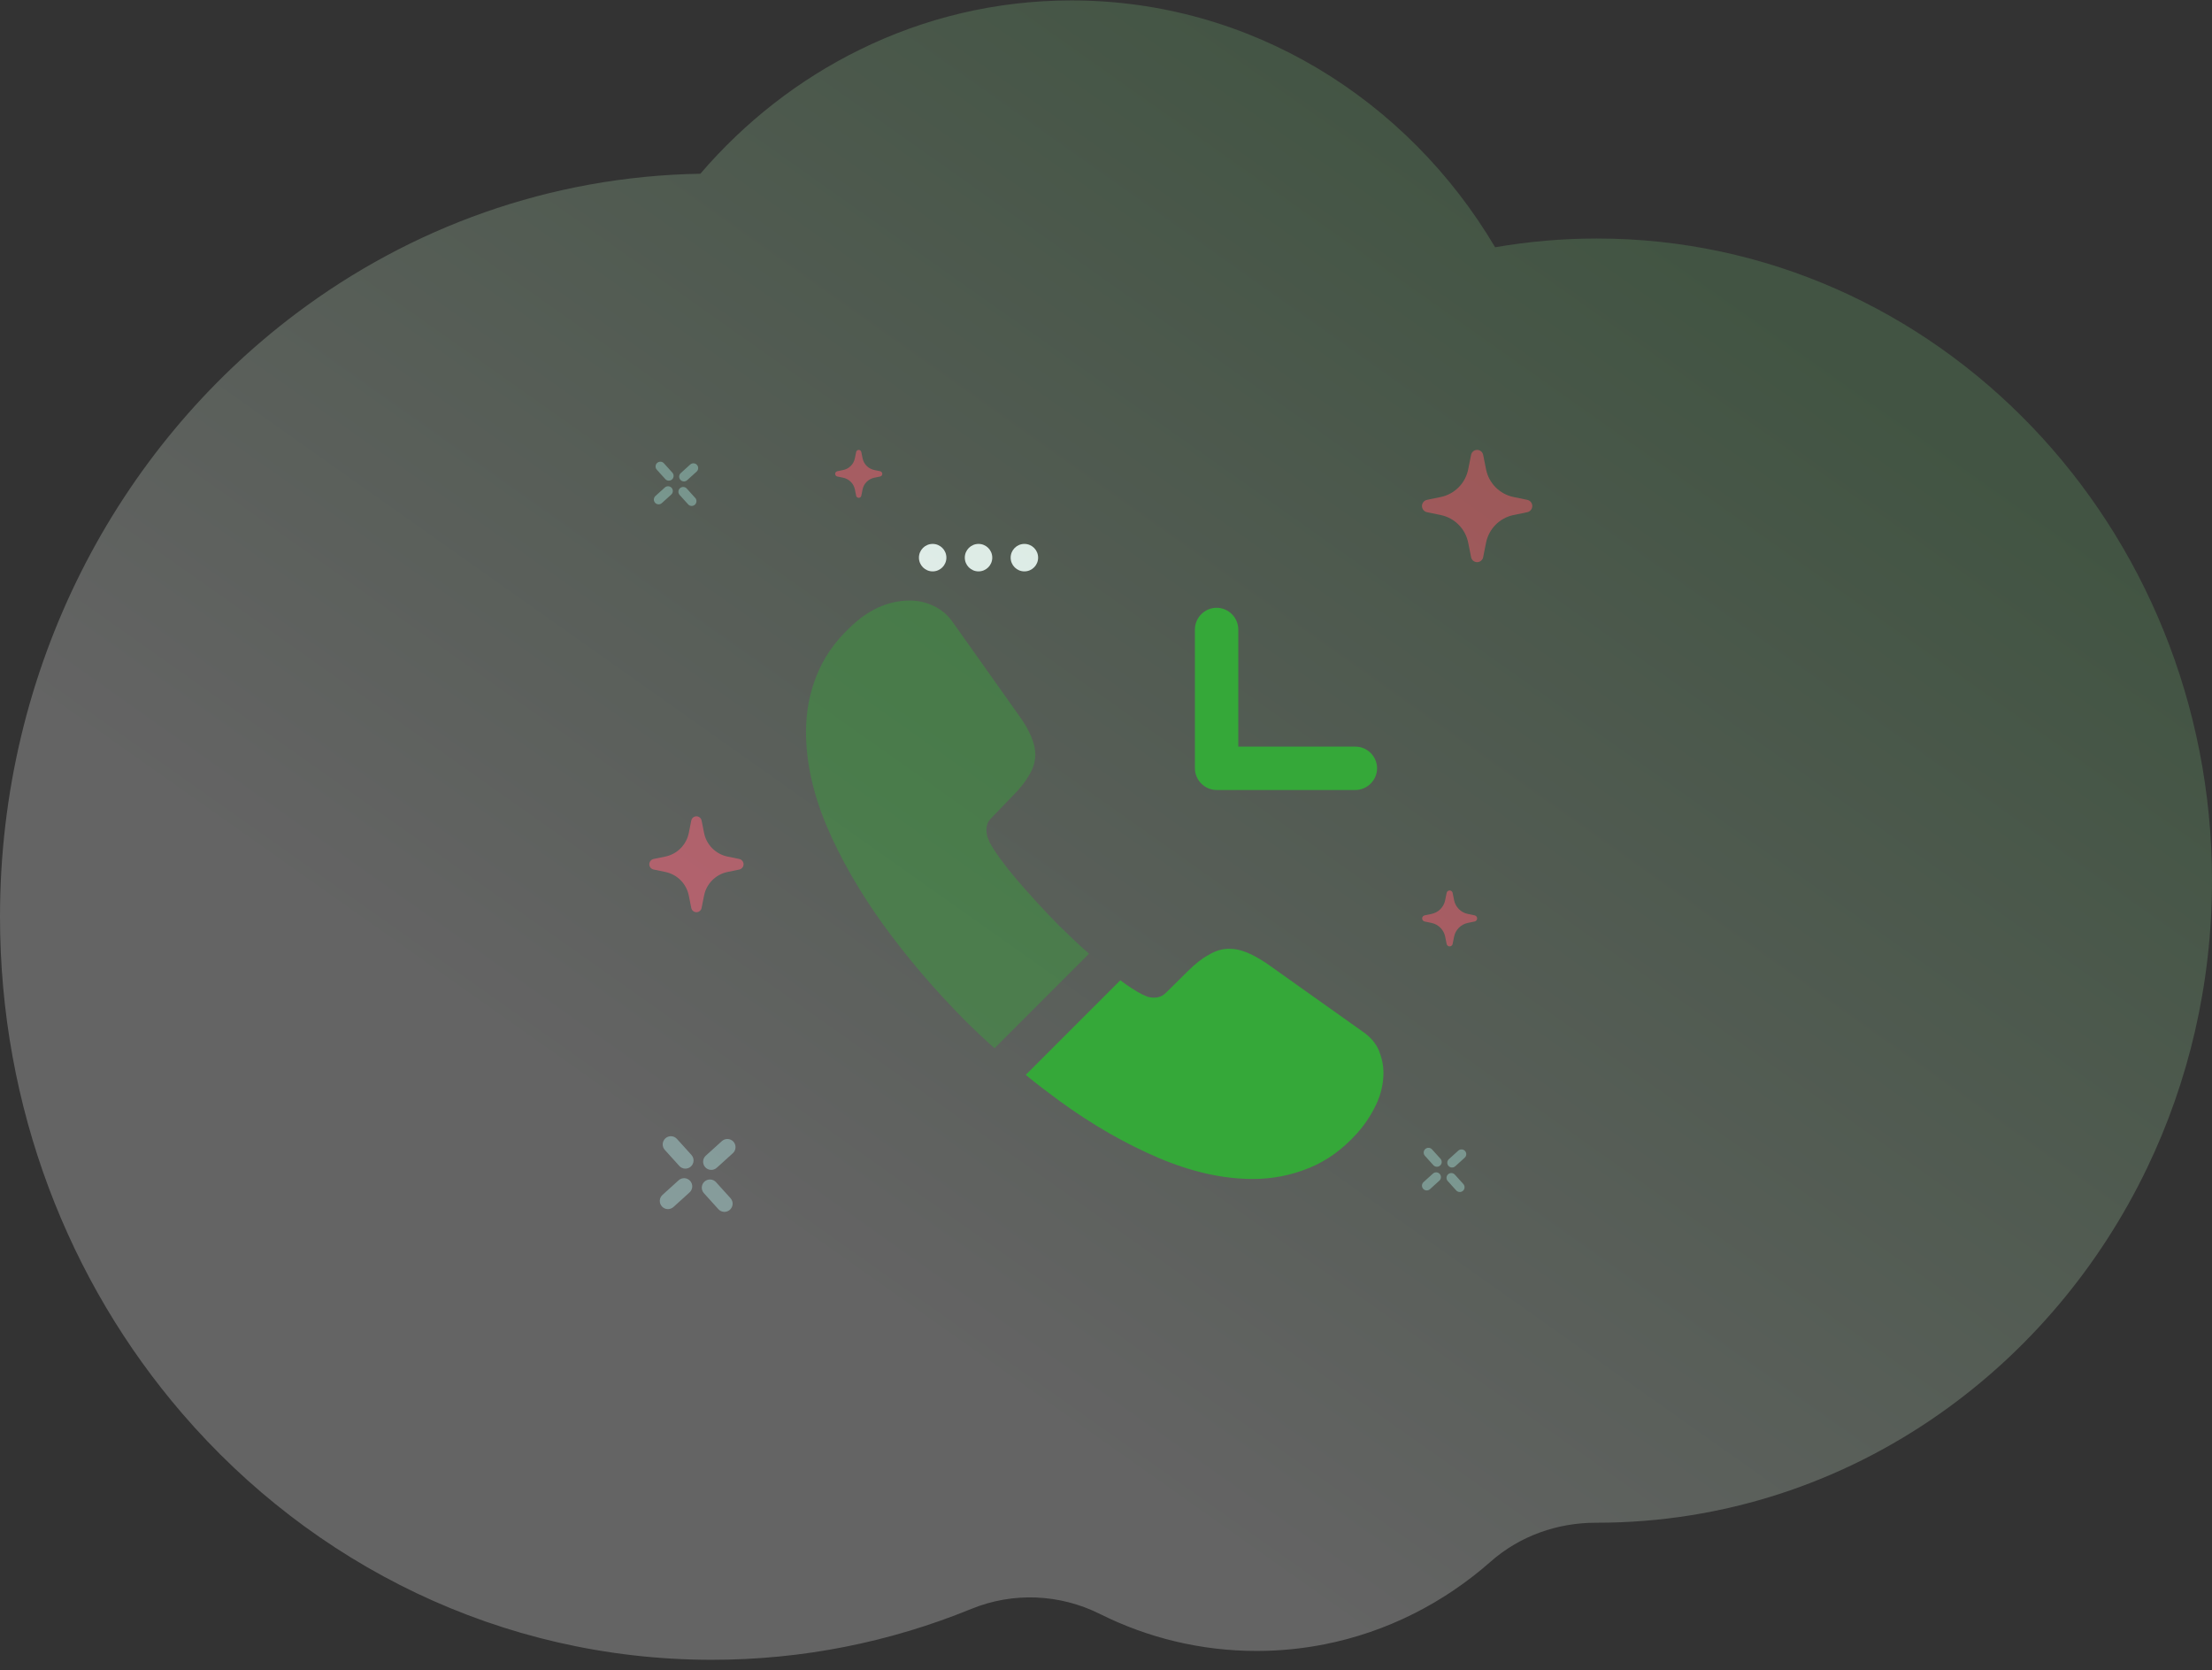 <svg width="204" height="154" viewBox="0 0 204 154" fill="none" xmlns="http://www.w3.org/2000/svg">
<rect x="0" y="0" width="204" height="154" fill="#333333" stroke="none"/>
<path d="M86.014 52.684C86.713 52.684 87.28 52.117 87.28 51.417C87.28 50.717 86.713 50.15 86.014 50.15C85.314 50.15 84.748 50.717 84.748 51.417C84.748 52.117 85.314 52.684 86.014 52.684Z" fill="#EAF0F5"/>
<path d="M90.244 52.684C90.944 52.684 91.511 52.117 91.511 51.417C91.511 50.717 90.944 50.15 90.244 50.15C89.545 50.15 88.978 50.717 88.978 51.417C88.978 52.117 89.545 52.684 90.244 52.684Z" fill="#EAF0F5"/>
<path d="M94.474 52.684C95.173 52.684 95.74 52.117 95.74 51.417C95.74 50.717 95.173 50.15 94.474 50.15C93.775 50.15 93.207 50.717 93.207 51.417C93.207 52.117 93.775 52.684 94.474 52.684Z" fill="#EAF0F5"/>
<path d="M63.715 107.557C63.566 107.691 63.371 107.761 63.171 107.752C62.972 107.742 62.784 107.653 62.65 107.505L61.312 106.025C61.177 105.876 61.108 105.681 61.118 105.481C61.128 105.281 61.217 105.093 61.365 104.958C61.514 104.824 61.709 104.754 61.909 104.764C62.109 104.774 62.297 104.863 62.431 105.012L63.769 106.492C63.903 106.64 63.973 106.836 63.962 107.036C63.952 107.236 63.863 107.423 63.715 107.557Z" fill="#607D7C"/>
<path d="M67.317 111.543C67.243 111.609 67.158 111.661 67.065 111.694C66.971 111.728 66.873 111.742 66.774 111.738C66.675 111.733 66.578 111.708 66.488 111.666C66.399 111.624 66.319 111.564 66.252 111.491L64.914 110.011C64.781 109.862 64.712 109.667 64.722 109.467C64.733 109.268 64.822 109.081 64.97 108.947C65.118 108.813 65.313 108.743 65.512 108.752C65.711 108.762 65.899 108.85 66.033 108.998L67.372 110.478C67.505 110.626 67.575 110.822 67.565 111.022C67.554 111.221 67.465 111.409 67.317 111.543Z" fill="#607D7C"/>
<path d="M67.585 106.33L66.102 107.673C66.028 107.739 65.942 107.79 65.849 107.824C65.756 107.857 65.658 107.871 65.559 107.867C65.359 107.857 65.172 107.768 65.038 107.62C64.904 107.471 64.835 107.276 64.845 107.077C64.855 106.877 64.944 106.69 65.091 106.556L66.575 105.213C66.648 105.147 66.734 105.095 66.827 105.061C66.92 105.028 67.019 105.013 67.118 105.018C67.217 105.023 67.314 105.047 67.403 105.089C67.493 105.132 67.573 105.191 67.64 105.265C67.706 105.338 67.757 105.424 67.791 105.518C67.824 105.611 67.838 105.71 67.833 105.809C67.828 105.908 67.803 106.005 67.761 106.095C67.718 106.184 67.658 106.264 67.585 106.33Z" fill="#607D7C"/>
<path d="M63.592 109.946L62.109 111.289C62.035 111.355 61.95 111.407 61.856 111.44C61.763 111.474 61.664 111.489 61.565 111.484C61.467 111.479 61.369 111.455 61.28 111.413C61.19 111.37 61.11 111.31 61.044 111.237C60.977 111.163 60.926 111.078 60.893 110.984C60.859 110.891 60.845 110.792 60.85 110.693C60.855 110.594 60.88 110.497 60.922 110.407C60.965 110.318 61.025 110.238 61.099 110.172L62.582 108.829C62.655 108.762 62.741 108.711 62.834 108.677C62.927 108.643 63.026 108.628 63.125 108.633C63.224 108.638 63.321 108.662 63.411 108.705C63.501 108.747 63.581 108.807 63.648 108.88C63.714 108.954 63.765 109.04 63.798 109.133C63.832 109.227 63.846 109.326 63.841 109.425C63.836 109.524 63.811 109.621 63.768 109.711C63.725 109.8 63.666 109.88 63.592 109.946Z" fill="#607D7C"/>
<path d="M61.978 44.204C61.935 44.243 61.885 44.273 61.831 44.292C61.776 44.312 61.718 44.32 61.661 44.318C61.603 44.315 61.546 44.301 61.494 44.276C61.441 44.251 61.394 44.216 61.355 44.173L60.573 43.308C60.494 43.221 60.454 43.106 60.459 42.989C60.465 42.872 60.517 42.763 60.604 42.684C60.691 42.605 60.805 42.565 60.922 42.57C61.039 42.576 61.149 42.628 61.228 42.715L62.01 43.581C62.089 43.668 62.129 43.782 62.123 43.899C62.117 44.016 62.065 44.125 61.978 44.204Z" fill="#607D7C"/>
<path d="M64.085 46.534C64.042 46.573 63.992 46.603 63.938 46.622C63.883 46.642 63.825 46.651 63.768 46.648C63.71 46.645 63.653 46.631 63.601 46.606C63.548 46.581 63.502 46.546 63.463 46.504L62.68 45.638C62.601 45.551 62.561 45.437 62.566 45.319C62.572 45.203 62.624 45.093 62.711 45.014C62.798 44.935 62.913 44.895 63.029 44.901C63.146 44.906 63.256 44.958 63.335 45.045L64.117 45.911C64.196 45.998 64.236 46.112 64.23 46.229C64.224 46.346 64.172 46.456 64.085 46.534Z" fill="#607D7C"/>
<path d="M64.242 43.487L63.374 44.273C63.332 44.312 63.282 44.342 63.227 44.362C63.172 44.382 63.114 44.391 63.056 44.388C62.998 44.385 62.941 44.371 62.889 44.346C62.837 44.321 62.789 44.286 62.751 44.243C62.712 44.2 62.681 44.15 62.662 44.095C62.643 44.04 62.634 43.982 62.637 43.924C62.64 43.866 62.655 43.809 62.68 43.757C62.705 43.705 62.74 43.658 62.784 43.619L63.651 42.834C63.694 42.795 63.744 42.764 63.799 42.745C63.853 42.725 63.911 42.716 63.969 42.719C64.027 42.721 64.084 42.736 64.137 42.76C64.189 42.785 64.236 42.82 64.275 42.863C64.314 42.906 64.344 42.957 64.364 43.011C64.383 43.066 64.391 43.124 64.388 43.182C64.385 43.24 64.371 43.297 64.346 43.349C64.32 43.402 64.285 43.449 64.242 43.487Z" fill="#607D7C"/>
<path d="M61.907 45.601L61.039 46.386C60.996 46.425 60.946 46.455 60.892 46.475C60.837 46.495 60.779 46.504 60.721 46.501C60.663 46.498 60.606 46.484 60.554 46.459C60.501 46.435 60.454 46.4 60.415 46.357C60.376 46.313 60.346 46.263 60.327 46.208C60.307 46.154 60.299 46.096 60.302 46.038C60.305 45.98 60.32 45.923 60.345 45.87C60.37 45.818 60.405 45.771 60.448 45.732L61.316 44.947C61.403 44.869 61.517 44.828 61.633 44.834C61.75 44.84 61.859 44.892 61.938 44.978C62.016 45.065 62.057 45.179 62.051 45.296C62.045 45.413 61.993 45.522 61.907 45.601V45.601Z" fill="#607D7C"/>
<path d="M132.816 107.464C132.773 107.503 132.723 107.533 132.668 107.552C132.614 107.572 132.556 107.581 132.498 107.578C132.44 107.575 132.384 107.561 132.331 107.536C132.279 107.511 132.232 107.476 132.193 107.434L131.41 106.568C131.333 106.481 131.292 106.367 131.298 106.25C131.305 106.133 131.357 106.024 131.443 105.946C131.53 105.867 131.644 105.826 131.76 105.832C131.877 105.838 131.986 105.889 132.065 105.975L132.848 106.841C132.926 106.928 132.967 107.042 132.961 107.159C132.955 107.276 132.903 107.386 132.816 107.464Z" fill="#607D7C"/>
<path d="M134.923 109.794C134.837 109.872 134.722 109.913 134.606 109.907C134.489 109.902 134.379 109.85 134.3 109.763L133.518 108.898C133.439 108.811 133.399 108.696 133.404 108.579C133.41 108.462 133.462 108.352 133.549 108.274C133.636 108.195 133.75 108.154 133.867 108.16C133.984 108.166 134.094 108.218 134.173 108.305L134.955 109.171C135.034 109.258 135.074 109.372 135.068 109.489C135.062 109.606 135.01 109.715 134.923 109.794Z" fill="#607D7C"/>
<path d="M135.079 106.746L134.212 107.531C134.169 107.57 134.119 107.601 134.064 107.621C134.01 107.64 133.952 107.649 133.894 107.646C133.836 107.644 133.779 107.63 133.726 107.605C133.674 107.58 133.627 107.545 133.588 107.502C133.549 107.459 133.519 107.408 133.499 107.354C133.48 107.299 133.472 107.241 133.475 107.183C133.478 107.125 133.492 107.068 133.518 107.016C133.543 106.963 133.578 106.917 133.621 106.878L134.489 106.093C134.531 106.054 134.582 106.024 134.636 106.004C134.691 105.984 134.748 105.976 134.806 105.979C134.864 105.981 134.921 105.996 134.973 106.02C135.026 106.045 135.073 106.08 135.111 106.123C135.15 106.166 135.18 106.216 135.2 106.271C135.219 106.325 135.228 106.383 135.225 106.441C135.222 106.499 135.207 106.556 135.182 106.608C135.157 106.66 135.122 106.707 135.079 106.746V106.746Z" fill="#607D7C"/>
<path d="M132.744 108.861L131.877 109.646C131.834 109.685 131.784 109.715 131.729 109.735C131.675 109.755 131.617 109.764 131.559 109.761C131.501 109.758 131.444 109.744 131.391 109.719C131.339 109.694 131.292 109.659 131.253 109.616C131.214 109.573 131.184 109.523 131.165 109.468C131.145 109.413 131.137 109.355 131.14 109.297C131.143 109.239 131.157 109.183 131.183 109.13C131.208 109.078 131.243 109.031 131.286 108.992L132.154 108.207C132.197 108.168 132.247 108.138 132.301 108.119C132.356 108.099 132.413 108.091 132.471 108.094C132.529 108.097 132.585 108.111 132.638 108.136C132.69 108.161 132.737 108.195 132.776 108.238C132.814 108.281 132.844 108.331 132.864 108.386C132.883 108.44 132.892 108.498 132.889 108.556C132.886 108.614 132.872 108.67 132.847 108.723C132.822 108.775 132.787 108.822 132.744 108.86V108.861Z" fill="#607D7C"/>
<path opacity="0.6" d="M139.568 47.491L140.857 47.225C140.987 47.197 141.102 47.125 141.185 47.021C141.268 46.918 141.314 46.789 141.314 46.657C141.314 46.524 141.268 46.396 141.185 46.292C141.102 46.189 140.987 46.117 140.857 46.089L139.568 45.823C138.942 45.691 138.37 45.377 137.921 44.92C137.473 44.464 137.169 43.886 137.047 43.258L136.785 41.946C136.761 41.816 136.692 41.698 136.59 41.613C136.488 41.528 136.36 41.482 136.227 41.482C136.094 41.482 135.966 41.528 135.864 41.613C135.762 41.698 135.693 41.816 135.669 41.946L135.407 43.258C135.285 43.886 134.981 44.464 134.533 44.92C134.085 45.377 133.512 45.691 132.886 45.823L131.597 46.089C131.468 46.117 131.352 46.189 131.269 46.292C131.186 46.396 131.141 46.524 131.141 46.657C131.141 46.789 131.186 46.918 131.269 47.021C131.352 47.125 131.468 47.197 131.597 47.225L132.886 47.491C133.512 47.623 134.085 47.937 134.533 48.393C134.981 48.849 135.285 49.428 135.407 50.056L135.669 51.367C135.693 51.498 135.762 51.616 135.864 51.701C135.966 51.785 136.094 51.832 136.227 51.832C136.36 51.832 136.488 51.785 136.59 51.701C136.692 51.616 136.761 51.498 136.785 51.367L137.047 50.056C137.169 49.428 137.473 48.849 137.921 48.393C138.37 47.937 138.942 47.623 139.568 47.491Z" fill="#E93755"/>
<path opacity="0.6" d="M67.082 80.4L68.183 80.172C68.294 80.148 68.392 80.087 68.463 79.999C68.534 79.91 68.573 79.8 68.573 79.687C68.573 79.574 68.534 79.464 68.463 79.376C68.392 79.288 68.294 79.226 68.183 79.202L67.082 78.975C66.547 78.862 66.058 78.594 65.675 78.204C65.292 77.814 65.033 77.321 64.929 76.784L64.705 75.664C64.685 75.552 64.626 75.452 64.538 75.379C64.451 75.307 64.342 75.267 64.228 75.267C64.115 75.267 64.005 75.307 63.918 75.379C63.831 75.452 63.772 75.552 63.752 75.664L63.528 76.784C63.424 77.321 63.164 77.814 62.781 78.204C62.398 78.594 61.909 78.862 61.375 78.975L60.274 79.202C60.163 79.226 60.064 79.288 59.993 79.376C59.922 79.464 59.884 79.574 59.884 79.687C59.884 79.8 59.922 79.91 59.993 79.999C60.064 80.087 60.163 80.148 60.274 80.172L61.375 80.4C61.909 80.513 62.398 80.781 62.781 81.17C63.164 81.56 63.424 82.054 63.528 82.59L63.752 83.711C63.772 83.822 63.831 83.923 63.918 83.995C64.005 84.068 64.115 84.108 64.228 84.108C64.342 84.108 64.451 84.068 64.538 83.995C64.626 83.923 64.685 83.822 64.705 83.711L64.929 82.59C65.033 82.054 65.292 81.56 65.675 81.171C66.058 80.781 66.548 80.513 67.082 80.4Z" fill="#E93755"/>
<path opacity="0.6" d="M80.622 44.048L81.173 43.935C81.228 43.922 81.278 43.892 81.313 43.848C81.348 43.804 81.368 43.749 81.368 43.692C81.368 43.635 81.348 43.581 81.313 43.536C81.278 43.492 81.228 43.462 81.173 43.449L80.622 43.336C80.355 43.279 80.11 43.145 79.919 42.95C79.727 42.756 79.598 42.509 79.546 42.24L79.434 41.68C79.423 41.625 79.394 41.574 79.35 41.538C79.307 41.502 79.252 41.482 79.195 41.482C79.139 41.482 79.084 41.502 79.04 41.538C78.997 41.574 78.967 41.625 78.957 41.68L78.845 42.24C78.793 42.509 78.663 42.756 78.472 42.95C78.28 43.145 78.036 43.279 77.769 43.336L77.218 43.449C77.163 43.462 77.113 43.492 77.078 43.536C77.042 43.581 77.023 43.635 77.023 43.692C77.023 43.749 77.042 43.804 77.078 43.848C77.113 43.892 77.163 43.922 77.218 43.935L77.769 44.048C78.036 44.105 78.28 44.239 78.472 44.434C78.663 44.628 78.793 44.875 78.845 45.144L78.957 45.704C78.967 45.76 78.997 45.81 79.04 45.846C79.084 45.882 79.139 45.902 79.195 45.902C79.252 45.902 79.307 45.882 79.35 45.846C79.394 45.81 79.423 45.76 79.434 45.704L79.546 45.144C79.598 44.875 79.727 44.628 79.919 44.434C80.11 44.239 80.355 44.105 80.622 44.048Z" fill="#E93755"/>
<path opacity="0.6" d="M135.357 85.098L135.999 84.965C136.064 84.951 136.122 84.915 136.163 84.864C136.205 84.812 136.227 84.748 136.227 84.682C136.227 84.616 136.205 84.552 136.163 84.5C136.122 84.449 136.064 84.413 135.999 84.399L135.357 84.266C135.045 84.201 134.76 84.044 134.536 83.817C134.313 83.589 134.161 83.301 134.1 82.988L133.97 82.334C133.958 82.269 133.924 82.211 133.873 82.168C133.822 82.126 133.758 82.103 133.692 82.103C133.626 82.103 133.562 82.126 133.511 82.168C133.46 82.211 133.426 82.269 133.414 82.334L133.283 82.988C133.223 83.301 133.071 83.589 132.848 83.817C132.624 84.044 132.339 84.201 132.027 84.266L131.384 84.399C131.32 84.413 131.262 84.449 131.221 84.5C131.179 84.552 131.157 84.616 131.157 84.682C131.157 84.748 131.179 84.812 131.221 84.864C131.262 84.915 131.32 84.951 131.384 84.965L132.027 85.098C132.339 85.164 132.624 85.32 132.848 85.548C133.071 85.775 133.223 86.063 133.283 86.376L133.414 87.03C133.426 87.095 133.46 87.154 133.511 87.196C133.562 87.238 133.626 87.261 133.692 87.261C133.758 87.261 133.822 87.238 133.873 87.196C133.924 87.154 133.958 87.095 133.97 87.03L134.1 86.376C134.161 86.063 134.313 85.775 134.536 85.548C134.76 85.32 135.045 85.164 135.357 85.098Z" fill="#E93755"/>
<path opacity="0.24" fill-rule="evenodd" clip-rule="evenodd" d="M0 84.52C0 102.14 6.352 118.195 16.804 130.329C28.795 144.254 46.184 153.009 65.566 153.039C74.037 153.051 82.136 151.387 89.576 148.348C93.423 146.776 97.729 146.957 101.454 148.819C105.825 151 110.719 152.223 115.886 152.223C118.021 152.223 120.111 152.013 122.133 151.614C127.905 150.479 133.158 147.793 137.472 143.989C140.182 141.598 143.654 140.396 147.203 140.4H147.263C158.989 140.4 169.88 136.689 178.923 130.329C187.007 124.651 193.608 116.858 198.006 107.709C201.841 99.736 204 90.728 204 81.196C204 48.5 178.596 21.991 147.263 21.991C144.069 21.991 140.94 22.273 137.886 22.798C129.802 9.142 115.326 0.039 98.812 0.039C91.84 0.039 85.23 1.661 79.313 4.57C73.686 7.327 68.683 11.244 64.591 16.019C50.695 16.25 37.845 20.987 27.329 28.892C10.774 41.33 0 61.614 0 84.52Z" fill="url(#paint0_linear_803_45711)"/>
<path d="M125 72.839H112.2C111.107 72.839 110.2 71.932 110.2 70.839V58.039C110.2 56.945 111.107 56.039 112.2 56.039C113.293 56.039 114.2 56.945 114.2 58.039V68.839H125C126.093 68.839 127 69.745 127 70.839C127 71.932 126.093 72.839 125 72.839Z" fill="#35A839"/>
<path opacity="0.4" d="M100.44 87.932L91.72 96.652C90.76 95.799 89.827 94.919 88.92 94.012C86.173 91.239 83.693 88.332 81.48 85.292C79.293 82.252 77.533 79.212 76.253 76.199C74.973 73.159 74.333 70.252 74.333 67.479C74.333 65.665 74.653 63.932 75.293 62.332C75.933 60.705 76.947 59.212 78.36 57.879C80.067 56.199 81.933 55.372 83.907 55.372C84.653 55.372 85.4 55.532 86.067 55.852C86.76 56.172 87.373 56.652 87.853 57.345L94.04 66.065C94.52 66.732 94.867 67.345 95.107 67.932C95.347 68.492 95.48 69.052 95.48 69.559C95.48 70.199 95.293 70.839 94.92 71.452C94.573 72.065 94.067 72.705 93.427 73.345L91.4 75.452C91.107 75.745 90.973 76.092 90.973 76.519C90.973 76.732 91 76.919 91.053 77.132C91.133 77.345 91.213 77.505 91.267 77.665C91.747 78.545 92.573 79.692 93.747 81.079C94.947 82.465 96.227 83.879 97.613 85.292C98.573 86.225 99.507 87.132 100.44 87.932Z" fill="#35A839"/>
<path d="M127.587 98.918C127.587 99.665 127.453 100.439 127.187 101.185C127.107 101.399 127.027 101.612 126.92 101.825C126.467 102.785 125.88 103.692 125.107 104.545C123.8 105.985 122.36 107.025 120.733 107.692C120.707 107.692 120.68 107.719 120.653 107.719C119.08 108.359 117.373 108.705 115.533 108.705C112.813 108.705 109.907 108.065 106.84 106.759C103.773 105.452 100.707 103.692 97.667 101.479C96.627 100.705 95.587 99.932 94.6 99.105L103.32 90.385C104.067 90.945 104.733 91.372 105.293 91.665C105.427 91.719 105.587 91.799 105.773 91.879C105.987 91.959 106.2 91.985 106.44 91.985C106.893 91.985 107.24 91.825 107.533 91.532L109.56 89.532C110.227 88.865 110.867 88.359 111.48 88.038C112.093 87.665 112.707 87.478 113.373 87.478C113.88 87.478 114.413 87.585 115 87.825C115.587 88.065 116.2 88.412 116.867 88.865L125.693 95.132C126.387 95.612 126.867 96.172 127.16 96.838C127.427 97.505 127.587 98.172 127.587 98.918Z" fill="#35A839"/>
<defs>
<linearGradient id="paint0_linear_803_45711" x1="59.5" y1="103.972" x2="129.298" y2="5.243" gradientUnits="userSpaceOnUse">
<stop stop-color="#FDFDFD"/>
<stop offset="1" stop-color="#71BD74"/>
</linearGradient>
</defs>
</svg>
